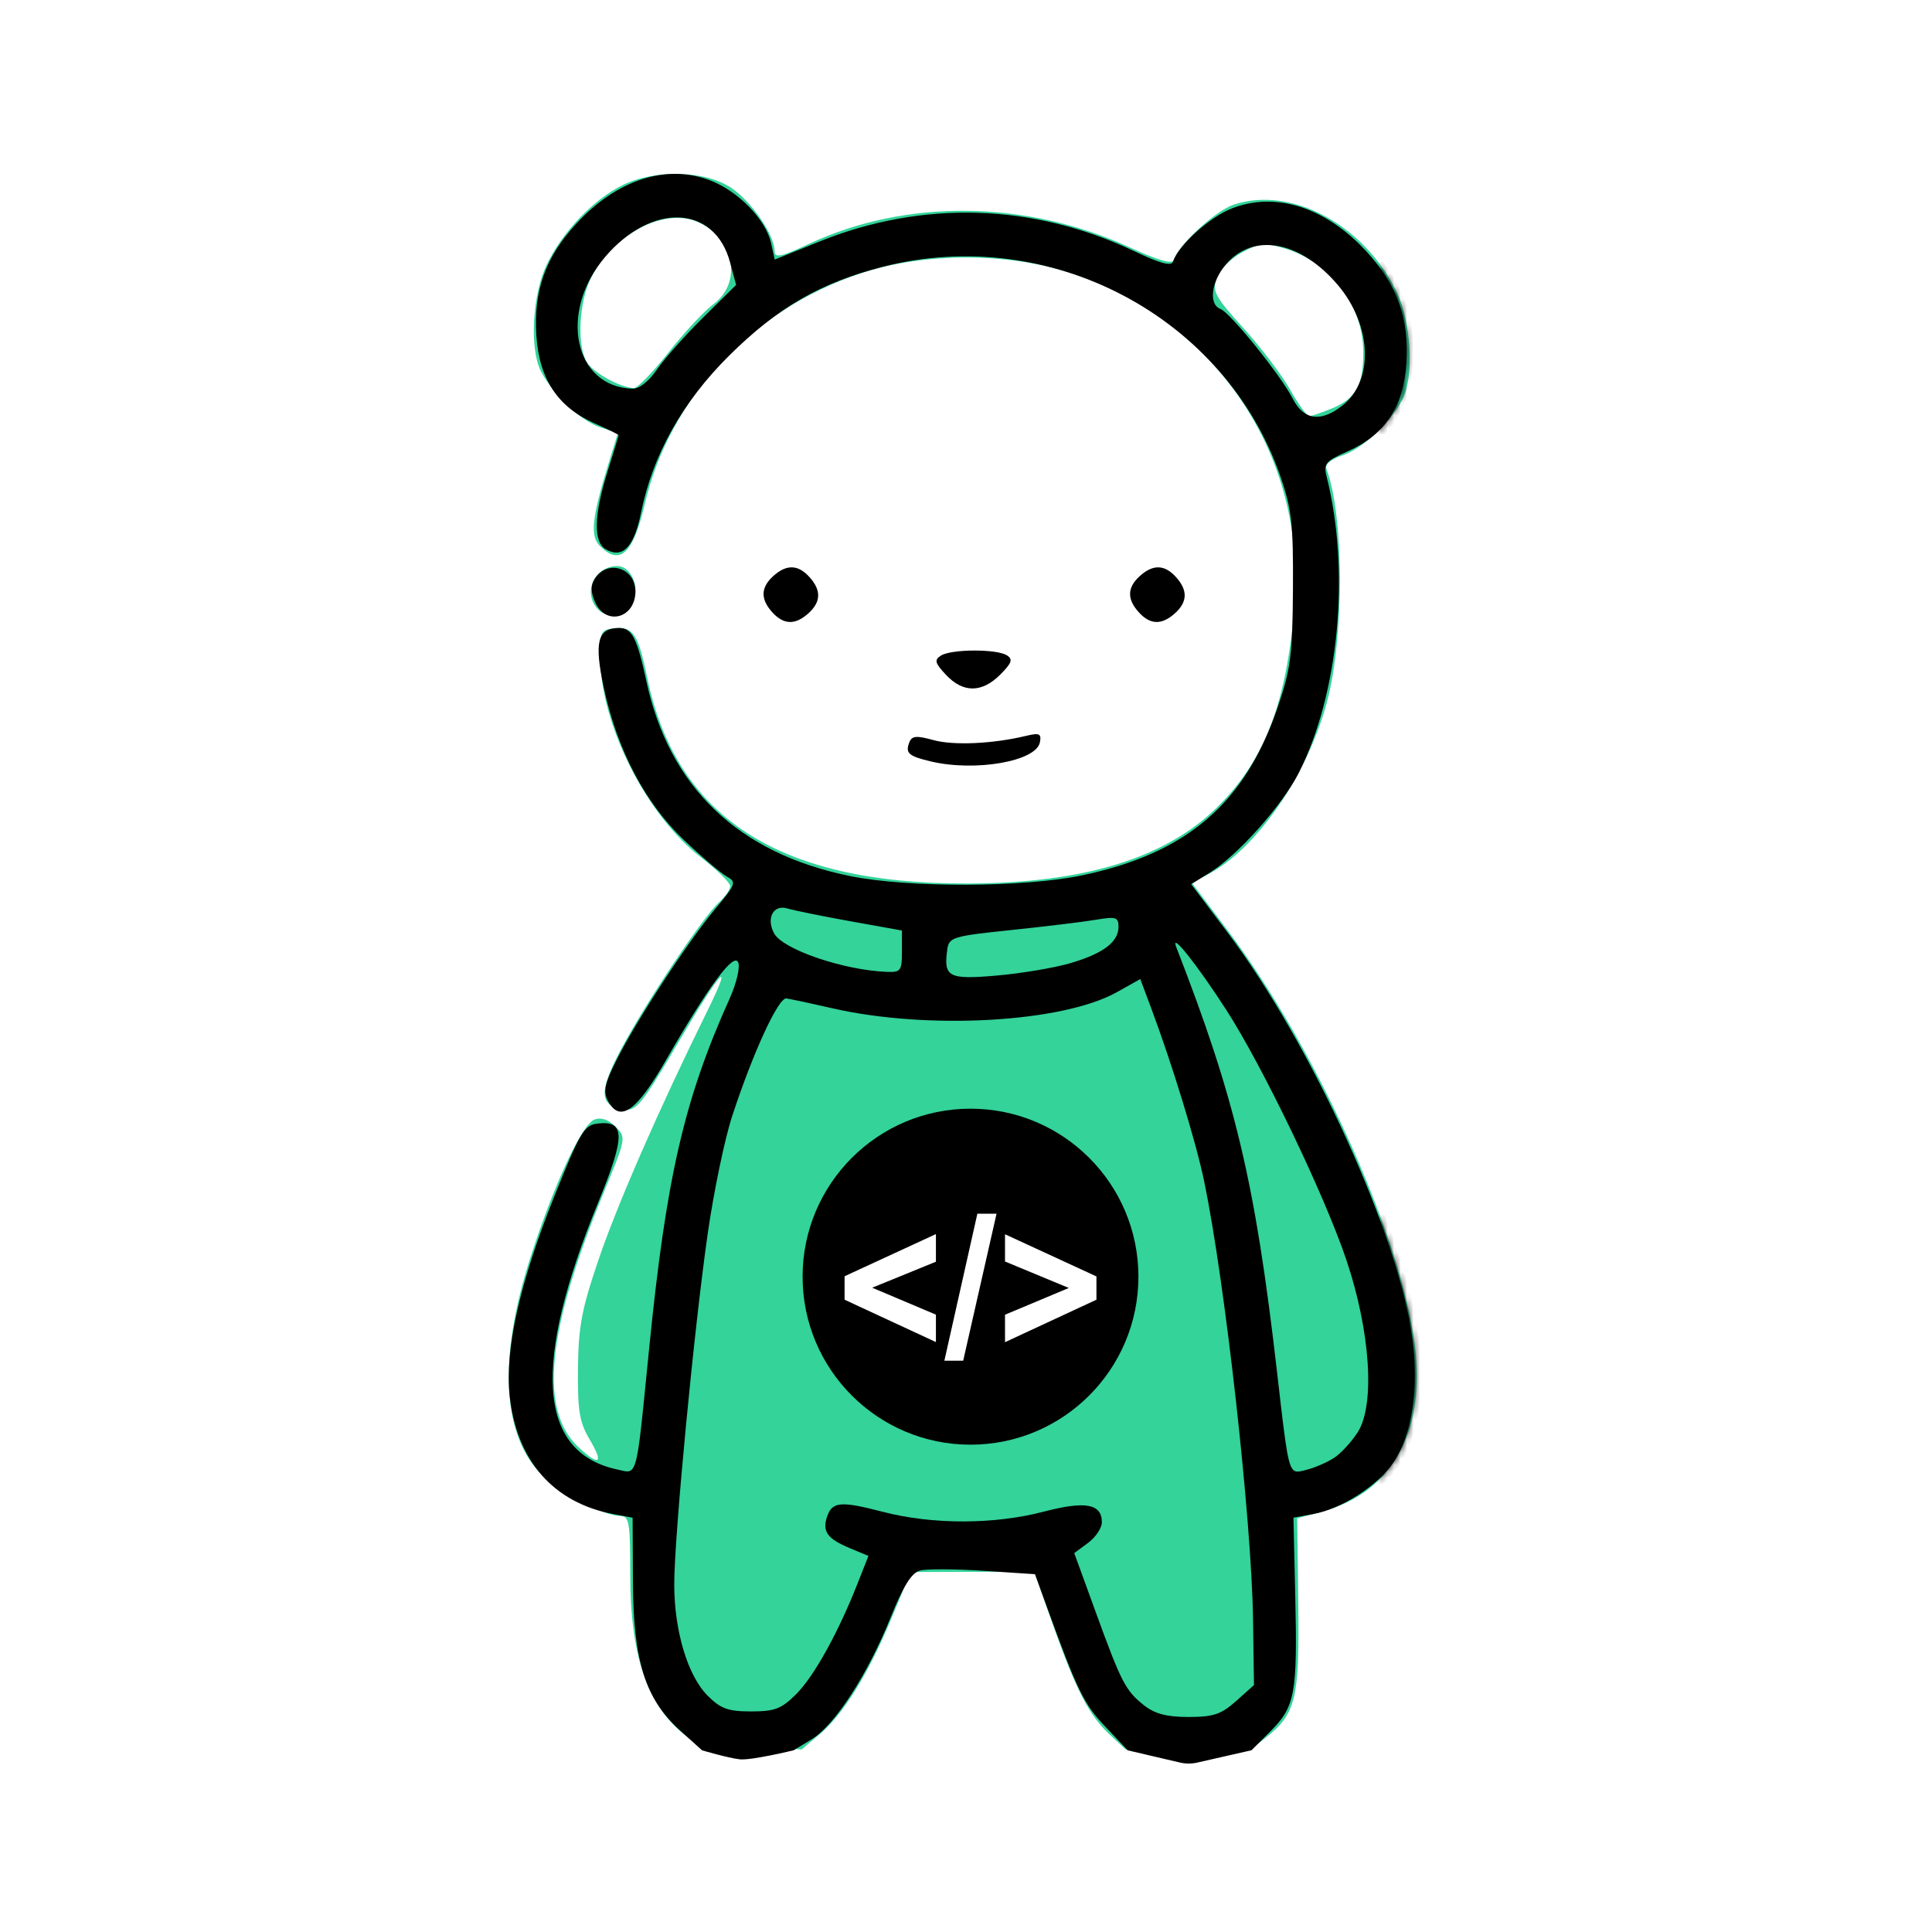 <svg width="300" height="300" viewBox="0 0 300 300" version="1.1" xmlns="http://www.w3.org/2000/svg" xmlns:xlink="http://www.w3.org/1999/xlink">
<rect x="0" y="0" width="300" height="300" fill="#808080" stroke="none"/>
<title>Frame</title>
<desc>Created using Figma</desc>
<g id="Canvas" transform="translate(214 0)">
<clipPath id="clip-0" clip-rule="evenodd">
<path d="M -214 0L 86 0L 86 300L -214 300L -214 0Z" fill="#FFFFFF"/>
</clipPath>
<g id="Frame" clip-path="url(#clip-0)">
<path d="M -214 0L 86 0L 86 300L -214 300L -214 0Z" fill="#FFFFFF"/>
<g id="Group">
<g id="Group">
<g id="bepo">
<g id="layer1">
<g id="g3691">
<g id="path3695">
<use xlink:href="#path0_fill" transform="translate(-135 27)" fill="#33D399"/>
<use xlink:href="#path1_fill" transform="translate(-135 27)" fill="#33D399"/>
</g>
<g id="path3693">
<use xlink:href="#path2_fill" transform="translate(-135 27)"/>
<use xlink:href="#path3_fill" transform="translate(-135 27)"/>
<use xlink:href="#path4_fill" transform="translate(-135 27)"/>
<use xlink:href="#path5_fill" transform="translate(-135 27)"/>
<use xlink:href="#path6_fill" transform="translate(-135 27)"/>
<use xlink:href="#path7_fill" transform="translate(-135 27)"/>
<mask id="mask0_outline_ins">
<use xlink:href="#path2_fill" fill="white" transform="translate(-135 27)"/>
<use xlink:href="#path3_fill" fill="white" transform="translate(-135 27)"/>
<use xlink:href="#path4_fill" fill="white" transform="translate(-135 27)"/>
<use xlink:href="#path5_fill" fill="white" transform="translate(-135 27)"/>
<use xlink:href="#path6_fill" fill="white" transform="translate(-135 27)"/>
<use xlink:href="#path7_fill" fill="white" transform="translate(-135 27)"/>
</mask>
<g mask="url(#mask0_outline_ins)">
<use xlink:href="#path8_stroke_2x" transform="translate(-135 27)"/>
</g>
</g>
</g>
</g>
</g>
<g id="coding">
<g id="Vector">
<use xlink:href="#path9_fill" transform="translate(-89.373 172.157)"/>
</g>
<g id="Group">
<g id="Vector">
<use xlink:href="#path10_fill" transform="translate(-82.854 191.627)" fill="#FFFFFF"/>
</g>
<g id="Vector">
<use xlink:href="#path11_fill" transform="translate(-67.358 188.461)" fill="#FFFFFF"/>
</g>
<g id="Vector">
<use xlink:href="#path12_fill" transform="translate(-57.943 191.655)" fill="#FFFFFF"/>
</g>
</g>
<clipPath id="clip-1" clip-rule="evenodd">
<path d="M -79.595 183.515L -73.23 183.515L -73.23 189.883L -79.595 189.883L -79.595 183.515Z" fill="#FFFFFF"/>
</clipPath>
<g id="Group" clip-path="url(#clip-1)">
</g>
<clipPath id="clip-2" clip-rule="evenodd">
<path d="M -79.595 183.515L -73.23 183.515L -73.23 189.883L -79.595 189.883L -79.595 183.515Z" fill="#FFFFFF"/>
</clipPath>
<g id="Group" clip-path="url(#clip-2)">
</g>
<clipPath id="clip-3" clip-rule="evenodd">
<path d="M -79.595 183.515L -73.23 183.515L -73.23 189.883L -79.595 189.883L -79.595 183.515Z" fill="#FFFFFF"/>
</clipPath>
<g id="Group" clip-path="url(#clip-3)">
</g>
<clipPath id="clip-4" clip-rule="evenodd">
<path d="M -79.595 183.515L -73.23 183.515L -73.23 189.883L -79.595 189.883L -79.595 183.515Z" fill="#FFFFFF"/>
</clipPath>
<g id="Group" clip-path="url(#clip-4)">
</g>
<clipPath id="clip-5" clip-rule="evenodd">
<path d="M -79.595 183.515L -73.23 183.515L -73.23 189.883L -79.595 189.883L -79.595 183.515Z" fill="#FFFFFF"/>
</clipPath>
<g id="Group" clip-path="url(#clip-5)">
</g>
<clipPath id="clip-6" clip-rule="evenodd">
<path d="M -79.595 183.515L -73.23 183.515L -73.23 189.883L -79.595 189.883L -79.595 183.515Z" fill="#FFFFFF"/>
</clipPath>
<g id="Group" clip-path="url(#clip-6)">
</g>
<clipPath id="clip-7" clip-rule="evenodd">
<path d="M -79.595 183.515L -73.23 183.515L -73.23 189.883L -79.595 189.883L -79.595 183.515Z" fill="#FFFFFF"/>
</clipPath>
<g id="Group" clip-path="url(#clip-7)">
</g>
<clipPath id="clip-8" clip-rule="evenodd">
<path d="M -79.595 183.515L -73.23 183.515L -73.23 189.883L -79.595 189.883L -79.595 183.515Z" fill="#FFFFFF"/>
</clipPath>
<g id="Group" clip-path="url(#clip-8)">
</g>
<clipPath id="clip-9" clip-rule="evenodd">
<path d="M -79.595 183.515L -73.23 183.515L -73.23 189.883L -79.595 189.883L -79.595 183.515Z" fill="#FFFFFF"/>
</clipPath>
<g id="Group" clip-path="url(#clip-9)">
</g>
<clipPath id="clip-10" clip-rule="evenodd">
<path d="M -79.595 183.515L -73.23 183.515L -73.23 189.883L -79.595 189.883L -79.595 183.515Z" fill="#FFFFFF"/>
</clipPath>
<g id="Group" clip-path="url(#clip-10)">
</g>
<clipPath id="clip-11" clip-rule="evenodd">
<path d="M -79.595 183.515L -73.23 183.515L -73.23 189.883L -79.595 189.883L -79.595 183.515Z" fill="#FFFFFF"/>
</clipPath>
<g id="Group" clip-path="url(#clip-11)">
</g>
<clipPath id="clip-12" clip-rule="evenodd">
<path d="M -79.595 183.515L -73.23 183.515L -73.23 189.883L -79.595 189.883L -79.595 183.515Z" fill="#FFFFFF"/>
</clipPath>
<g id="Group" clip-path="url(#clip-12)">
</g>
<clipPath id="clip-13" clip-rule="evenodd">
<path d="M -79.595 183.515L -73.23 183.515L -73.23 189.883L -79.595 189.883L -79.595 183.515Z" fill="#FFFFFF"/>
</clipPath>
<g id="Group" clip-path="url(#clip-13)">
</g>
<clipPath id="clip-14" clip-rule="evenodd">
<path d="M -79.595 183.515L -73.23 183.515L -73.23 189.883L -79.595 189.883L -79.595 183.515Z" fill="#FFFFFF"/>
</clipPath>
<g id="Group" clip-path="url(#clip-14)">
</g>
<clipPath id="clip-15" clip-rule="evenodd">
<path d="M -79.595 183.515L -73.23 183.515L -73.23 189.883L -79.595 189.883L -79.595 183.515Z" fill="#FFFFFF"/>
</clipPath>
<g id="Group" clip-path="url(#clip-15)">
</g>
</g>
</g>
</g>
</g>
</g>
<defs>
<path id="path0_fill" d="M 16.866 60.9C 13.257 60.9 11.39 65.153 13.898 67.662C 15.276 69.041 18.018 68.618 19.121 66.857C 20.54 64.59 19.144 60.9 16.866 60.9Z"/>
<path id="path1_fill" fill-rule="evenodd" d="M 18.866 217.468C 18.866 230.722 21.754 238.561 28.334 243.172L 45.465 244.664L 48.248 242.322C 51.948 239.207 55.88 232.856 59.471 224.196L 62.413 217.1L 71.996 217.078L 81.579 217.055L 84.405 225.035C 88.075 235.395 90.093 239.334 93.232 242.268L 95.794 244.664L 115.224 244.653L 117.507 242.856C 122.226 239.142 122.79 236.852 122.6 222.183L 122.426 208.763L 126.049 207.793C 137.523 204.72 142.702 194.952 140.506 180.525C 137.903 163.432 124.895 135.06 111.534 117.337L 106.056 110.07L 108.602 108.753C 116.052 104.898 123.991 93.399 127.046 82.037C 129.753 71.973 129.71 52.956 126.966 45.801C 126.7 45.107 127.648 44.314 129.46 43.715C 132.546 42.696 136.901 38.632 138.778 35.018C 140.591 31.529 140.151 23.114 137.912 18.422C 132.91 7.944 121.538 1.814 112.586 4.77C 109.765 5.701 104.058 10.959 103.257 13.365C 103.027 14.054 100.807 13.421 96.461 11.428C 80.371 4.05 61.699 3.83 46.676 10.843C 42.29 12.89 41.286 13.108 41.286 12.012C 41.286 9.537 37.78 4.385 34.621 2.219C 30.578 -0.552 22.721 -0.758 17.61 1.773C 13.098 4.007 8.294 9.062 5.885 14.108C 3.645 18.8 3.205 27.215 5.018 30.704C 6.862 34.253 11.229 38.376 14.176 39.349L 16.94 40.261L 15.431 45.188C 12.893 53.471 12.614 56.247 14.162 57.795C 17.267 60.902 19.324 58.977 21.117 51.289C 24.982 34.714 37.786 21.026 54.652 15.44C 64.537 12.165 77.534 12.165 87.42 15.44C 109.985 22.914 123.932 43.854 121.986 67.338C 120.758 82.151 117.388 90.959 110.191 98.159C 102.106 106.248 89.343 110.17 71.036 110.193C 41.892 110.228 25.973 99.932 21.486 78.147C 20.103 71.433 19.283 70.221 16.353 70.562C 14.243 70.807 14.129 71.076 14.221 75.566C 14.433 85.86 21.492 99.685 29.82 106.12C 32.329 108.059 34.383 110.069 34.385 110.589C 34.386 111.109 33.615 112.234 32.67 113.089C 30.188 115.336 21.429 128.447 17.519 135.767C 13.944 142.459 14.011 144.715 17.799 145.282C 19.831 145.586 20.594 144.639 26.704 134.232C 32.939 123.612 35.045 121.429 30.864 129.919C 23.263 145.354 16.849 160.025 13.892 168.742C 11.314 176.34 10.807 179.052 10.746 185.565C 10.686 192.115 10.973 193.836 12.585 196.565C 14.773 200.268 14.089 200.733 10.859 197.739C 4.663 191.993 5.881 179.655 14.771 158.113C 18.249 149.685 18.259 149.633 16.569 147.942C 15.459 146.83 14.327 146.452 13.299 146.847C 11.336 147.601 6.975 157.007 3.349 168.31C -1.711 184.084 -1.019 196.078 5.304 202.189C 8.208 204.996 14.759 208.376 17.357 208.408C 18.697 208.425 18.866 209.44 18.866 217.468ZM 31.787 20.225C 30.357 21.283 27.217 24.656 24.81 27.721C 22.403 30.785 19.984 33.278 19.434 33.259C 17.255 33.185 12.915 30.749 12.036 29.106C 10.558 26.343 10.942 19.74 12.792 16.112C 16.219 9.391 24.015 5.256 29.204 7.406C 34.973 9.797 36.389 16.821 31.787 20.225ZM 127.906 36.385C 131.545 34.864 132.691 32.786 132.691 27.707C 132.691 20.407 127.629 13.723 120.477 11.58C 117.39 10.654 116.586 10.73 113.85 12.204C 112.132 13.129 110.376 14.911 109.932 16.178C 109.209 18.244 109.628 19.028 114.078 23.943C 116.801 26.95 120.065 31.254 121.333 33.507C 122.6 35.761 123.94 37.605 124.311 37.605C 124.682 37.606 126.3 37.057 127.906 36.385Z"/>
<path id="path2_fill" d="M 41.071 62.454C 39.114 64.226 39.066 66.025 40.921 68.076C 42.692 70.034 44.491 70.082 46.54 68.226C 48.497 66.454 48.545 64.655 46.69 62.604C 44.919 60.646 43.121 60.598 41.071 62.454Z"/>
<path id="path3_fill" d="M 97.983 62.454C 96.027 64.226 95.979 66.025 97.834 68.076C 99.604 70.034 101.403 70.082 103.453 68.226C 105.409 66.454 105.457 64.655 103.602 62.604C 101.832 60.646 100.033 60.598 97.983 62.454Z"/>
<path id="path4_fill" fill-rule="evenodd" d="M 26.599 241.702L 30.014 244.789C 30.014 244.789 34.063 245.981 35.85 246.185C 37.637 246.389 44.237 244.782 44.237 244.782L 47.057 243.062C 50.636 240.879 55.722 233.032 59.276 224.21C 61.279 219.24 62.547 217.217 63.878 216.869C 64.889 216.604 69.317 216.624 73.718 216.914L 81.72 217.44L 83.471 222.271C 88.243 235.439 89.284 237.587 92.594 241.078L 96.111 244.789L 104.216 246.685C 105.102 246.892 106.025 246.895 106.913 246.693L 115.329 244.779L 118.33 241.777C 122.099 238.006 122.479 235.913 122.128 220.837L 121.844 208.662L 124.862 208.112C 129.4 207.286 134.983 203.683 137.408 200.018C 140.249 195.723 141.315 188.819 140.339 181.041C 138.344 165.146 124.727 135.183 111.562 117.72L 105.966 110.297L 108.806 108.541C 113.165 105.846 120.118 98.059 122.676 93.009C 128.909 80.702 130.696 61.757 127.008 47.059C 126.492 44.999 126.803 44.619 130.27 43.085C 136.052 40.526 138.943 36.179 139.375 29.395C 139.818 22.424 137.969 17.248 133.174 12.044C 126.876 5.207 119.192 2.723 112.386 5.324C 108.871 6.667 104.009 11.032 103.147 13.619C 102.893 14.381 101.178 13.926 97.226 12.047C 81.502 4.57 64.287 4.034 48.208 10.52L 41.297 13.308L 40.744 10.79C 39.935 7.104 35.654 2.683 31.275 1.01C 24.469 -1.59 16.786 0.894 10.487 7.73C 5.693 12.934 3.843 18.111 4.287 25.082C 4.717 31.84 7.607 36.212 13.316 38.738C 15.383 39.653 17.069 40.48 17.063 40.577C 17.057 40.673 16.281 43.213 15.338 46.221C 13.197 53.057 13.119 57.206 15.112 58.322C 17.705 59.774 19.469 57.92 20.539 52.617C 22.349 43.644 26.965 35.416 34.231 28.213C 41.766 20.744 48.427 16.897 58.117 14.418C 84.05 7.781 111.254 22.165 119.851 47.058C 121.572 52.041 121.834 54.422 121.769 64.477C 121.703 74.753 121.42 76.923 119.37 82.911C 114.274 97.794 105.314 105.485 89.077 108.914C 80.064 110.817 62.12 110.881 53.034 109.042C 35.631 105.52 24.903 95.249 21.354 78.712C 19.937 72.113 19.119 70.516 17.149 70.516C 13.781 70.516 13.23 72.675 14.768 79.835C 16.832 89.442 21.181 97.708 27.173 103.412C 29.918 106.026 32.915 108.581 33.832 109.091C 35.403 109.963 35.298 110.256 32.003 114.207C 27.74 119.318 19.829 131.437 16.727 137.609C 14.89 141.264 14.627 142.499 15.386 143.916C 17.252 147.405 19.796 145.634 24.397 137.645C 31.057 126.082 34.989 120.773 35.639 122.467C 35.937 123.244 35.338 125.752 34.306 128.041C 27.252 143.698 24.452 155.848 21.816 182.24C 20.289 197.534 20.058 200.959 18.769 201.42C 18.296 201.589 17.681 201.36 16.809 201.171C 4.523 198.51 3.567 184.882 13.899 159.692C 18.128 149.382 18.107 146.963 13.795 147.464C 11.71 147.706 11.073 148.782 7.002 158.947C 1.681 172.231 -0.613 182.522 0.14 189.73C 1.191 199.795 6.938 206.354 16.242 208.106L 19.23 208.669L 19.284 218.748C 19.35 230.988 21.212 236.833 26.599 241.702ZM 115.717 234.659L 112.946 237.136C 110.628 239.208 109.424 239.613 105.563 239.613C 102.199 239.613 100.334 239.128 98.673 237.821C 95.78 235.544 95.143 234.317 91.117 223.255L 87.808 214.163L 89.951 212.581C 91.13 211.711 92.095 210.269 92.095 209.376C 92.095 206.498 89.538 206.035 83.04 207.737C 75.359 209.748 65.74 209.752 58.045 207.747C 51.459 206.03 50.17 206.161 49.388 208.626C 48.684 210.842 49.518 211.957 52.95 213.392L 55.849 214.604L 54.152 218.91C 51.139 226.559 47.405 233.29 44.644 236.052C 42.343 238.354 41.316 238.749 37.637 238.749C 34.052 238.749 32.913 238.337 30.88 236.303C 27.784 233.205 25.697 226.243 25.697 219.011C 25.697 211.528 28.791 179.146 30.912 164.43C 31.845 157.955 33.545 149.802 34.69 146.312C 37.947 136.383 41.869 127.873 43.111 128.037C 43.73 128.119 46.953 128.808 50.273 129.569C 65.075 132.957 86 131.773 94.409 127.071L 98.066 125.026L 99.78 129.611C 103.029 138.299 106.713 150.334 107.967 156.358C 111.237 172.072 115.353 208.946 115.573 224.5L 115.717 234.659ZM 131.853 195.35C 130.899 196.866 129.227 198.684 128.137 199.39C 127.048 200.095 125.106 200.93 123.822 201.246C 123.723 201.271 123.628 201.295 123.536 201.318C 122.947 201.468 122.502 201.581 122.141 201.454C 121.027 201.062 120.718 198.381 119.456 187.418L 119.257 185.691C 115.898 156.589 112.809 143.598 103.667 120.123C 102.621 117.44 106.812 122.682 111.419 129.82C 117.064 138.569 126.656 158.532 130.05 168.596C 133.779 179.654 134.548 191.066 131.853 195.35ZM 94.682 116.894C 94.682 119.274 92.333 121.053 87.198 122.563C 84.741 123.286 79.606 124.149 75.787 124.483C 68.261 125.139 67.484 124.728 68.098 120.412C 68.365 118.535 68.951 118.359 78.037 117.413C 83.348 116.86 89.266 116.142 91.188 115.817C 94.27 115.296 94.682 115.423 94.682 116.894ZM 61.052 117.489L 61.052 120.748C 61.052 123.75 60.865 123.998 58.681 123.911C 51.942 123.643 42.532 120.421 41.197 117.925C 39.931 115.558 41.094 113.403 43.278 114.069C 44.28 114.374 48.689 115.268 53.075 116.056L 61.052 117.489ZM 128.682 17.189C 134.039 23.451 134.396 32.082 129.459 35.968C 126.096 38.614 123.45 38.258 121.752 34.929C 119.912 31.32 112.067 21.578 110.524 20.986C 108.469 20.197 109.186 16.186 111.862 13.509C 116.206 9.163 123.106 10.672 128.682 17.189ZM 30.192 22.297C 27.378 25.077 24.149 28.714 23.016 30.379C 21.774 32.203 20.269 33.388 19.23 33.358C 10.106 33.1 7.679 21.408 14.98 12.876C 22.247 4.382 31.961 4.81 34.362 13.73L 35.307 17.242L 30.192 22.297Z"/>
<path id="path5_fill" d="M 65.535 91.234C 62.086 90.416 61.556 89.95 62.19 88.296C 62.59 87.254 63.275 87.185 65.93 87.919C 69.06 88.783 75.181 88.506 80.324 87.266C 82.411 86.764 82.735 86.916 82.473 88.275C 81.906 91.22 72.449 92.872 65.535 91.234Z"/>
<path id="path6_fill" d="M 67.908 77.804C 66.164 75.947 66.039 75.476 67.111 74.798C 68.723 73.777 75.756 73.749 77.346 74.756C 78.317 75.371 78.115 75.954 76.307 77.763C 73.468 80.603 70.55 80.618 67.908 77.804Z"/>
<path id="path7_fill" d="M 13.438 66.567C 12.718 64.987 12.688 63.925 13.333 62.9C 15.287 59.795 19.661 61.137 19.661 64.842C 19.661 68.981 15.112 70.243 13.438 66.567Z"/>
<path id="path8_stroke_2x" d="M 44.237 245.282L 96.111 245.289L 96.111 244.289L 44.237 244.282L 44.237 245.282ZM 118.76 185.749C 118.829 186.346 118.895 186.921 118.959 187.475L 119.952 187.361C 119.889 186.806 119.822 186.231 119.753 185.634L 118.76 185.749ZM 30.014 244.789L 29.343 245.53L 29.513 245.683L 29.732 245.748L 30.014 244.789ZM 26.599 241.702L 27.27 240.96L 27.27 240.96L 26.599 241.702ZM 19.284 218.748L 20.284 218.743L 20.284 218.743L 19.284 218.748ZM 19.23 208.669L 20.23 208.663L 20.226 207.838L 19.415 207.686L 19.23 208.669ZM 16.242 208.106L 16.057 209.089L 16.057 209.089L 16.242 208.106ZM 0.14 189.73L -0.855 189.834L -0.855 189.834L 0.14 189.73ZM 7.002 158.947L 6.073 158.575L 6.073 158.575L 7.002 158.947ZM 13.795 147.464L 13.91 148.457L 13.911 148.457L 13.795 147.464ZM 13.899 159.692L 12.974 159.312L 12.974 159.312L 13.899 159.692ZM 16.809 201.171L 16.597 202.148L 16.597 202.148L 16.809 201.171ZM 21.816 182.24L 22.811 182.34L 22.811 182.34L 21.816 182.24ZM 34.306 128.041L 35.218 128.452L 35.218 128.452L 34.306 128.041ZM 35.639 122.467L 36.573 122.109L 36.573 122.109L 35.639 122.467ZM 24.397 137.645L 25.264 138.144L 25.264 138.144L 24.397 137.645ZM 15.386 143.916L 16.268 143.445L 16.268 143.445L 15.386 143.916ZM 16.727 137.609L 15.834 137.16L 15.834 137.16L 16.727 137.609ZM 32.003 114.207L 32.771 114.848L 32.771 114.848L 32.003 114.207ZM 33.832 109.091L 34.317 108.216L 34.317 108.216L 33.832 109.091ZM 27.173 103.412L 27.862 102.688L 27.862 102.688L 27.173 103.412ZM 14.768 79.835L 13.79 80.045L 13.79 80.045L 14.768 79.835ZM 21.354 78.712L 22.331 78.502L 21.354 78.712ZM 53.034 109.042L 52.836 110.022L 52.836 110.022L 53.034 109.042ZM 89.077 108.914L 89.283 109.893L 89.283 109.893L 89.077 108.914ZM 119.37 82.911L 118.424 82.587L 118.424 82.587L 119.37 82.911ZM 121.769 64.477L 122.769 64.484L 122.769 64.484L 121.769 64.477ZM 119.851 47.058L 118.906 47.385L 118.906 47.385L 119.851 47.058ZM 58.117 14.418L 57.869 13.449L 57.869 13.449L 58.117 14.418ZM 34.231 28.213L 34.935 28.924L 34.935 28.924L 34.231 28.213ZM 20.539 52.617L 19.559 52.42L 19.559 52.42L 20.539 52.617ZM 15.112 58.322L 15.6 57.45L 15.6 57.45L 15.112 58.322ZM 15.338 46.221L 16.293 46.52L 16.293 46.52L 15.338 46.221ZM 17.063 40.577L 16.065 40.513L 16.065 40.513L 17.063 40.577ZM 13.316 38.738L 13.721 37.824L 13.721 37.824L 13.316 38.738ZM 4.287 25.082L 5.285 25.018L 5.285 25.018L 4.287 25.082ZM 10.487 7.73L 11.222 8.408L 11.222 8.408L 10.487 7.73ZM 31.275 1.01L 31.632 0.076L 31.632 0.076L 31.275 1.01ZM 40.744 10.79L 41.721 10.575L 41.721 10.575L 40.744 10.79ZM 41.297 13.308L 40.32 13.522L 40.574 14.678L 41.671 14.235L 41.297 13.308ZM 48.208 10.52L 48.582 11.447L 48.582 11.447L 48.208 10.52ZM 97.226 12.047L 97.656 11.144L 97.656 11.144L 97.226 12.047ZM 103.147 13.619L 104.095 13.935L 104.095 13.935L 103.147 13.619ZM 112.386 5.324L 112.029 4.39L 112.029 4.39L 112.386 5.324ZM 133.174 12.044L 132.439 12.722L 132.439 12.722L 133.174 12.044ZM 139.375 29.395L 138.377 29.332L 138.377 29.332L 139.375 29.395ZM 130.27 43.085L 129.866 42.171L 129.866 42.171L 130.27 43.085ZM 127.008 47.059L 126.038 47.303L 126.038 47.303L 127.008 47.059ZM 122.676 93.009L 123.568 93.461L 123.568 93.461L 122.676 93.009ZM 108.806 108.541L 109.332 109.391L 109.332 109.391L 108.806 108.541ZM 105.966 110.297L 105.441 109.446L 104.508 110.023L 105.168 110.899L 105.966 110.297ZM 111.562 117.72L 112.361 117.118L 112.361 117.118L 111.562 117.72ZM 140.339 181.041L 141.331 180.917L 141.331 180.917L 140.339 181.041ZM 137.408 200.018L 136.574 199.466L 136.574 199.466L 137.408 200.018ZM 124.862 208.112L 125.042 209.096L 125.042 209.096L 124.862 208.112ZM 121.844 208.662L 121.665 207.679L 120.825 207.832L 120.845 208.686L 121.844 208.662ZM 122.128 220.837L 123.128 220.813L 123.128 220.813L 122.128 220.837ZM 118.33 241.777L 119.037 242.484L 119.037 242.484L 118.33 241.777ZM 115.329 244.779L 115.551 245.755L 115.832 245.691L 116.036 245.486L 115.329 244.779ZM 92.594 241.078L 93.32 240.39L 93.32 240.39L 92.594 241.078ZM 83.471 222.271L 84.411 221.93L 84.411 221.93L 83.471 222.271ZM 81.72 217.44L 82.66 217.099L 82.438 216.485L 81.785 216.442L 81.72 217.44ZM 73.718 216.914L 73.783 215.916L 73.783 215.916L 73.718 216.914ZM 63.878 216.869L 64.131 217.836L 64.131 217.836L 63.878 216.869ZM 59.276 224.21L 58.348 223.837L 58.348 223.837L 59.276 224.21ZM 47.057 243.062L 47.578 243.916L 47.578 243.916L 47.057 243.062ZM 44.237 244.782L 44.473 245.754L 44.625 245.717L 44.758 245.636L 44.237 244.782ZM 96.111 244.789L 95.385 245.477L 95.591 245.694L 95.883 245.762L 96.111 244.789ZM 112.946 237.136L 113.613 237.881L 113.613 237.881L 112.946 237.136ZM 115.717 234.659L 116.383 235.405L 116.723 235.101L 116.717 234.645L 115.717 234.659ZM 115.573 224.5L 114.573 224.514L 114.573 224.514L 115.573 224.5ZM 107.967 156.358L 108.946 156.155L 108.946 156.155L 107.967 156.358ZM 99.78 129.611L 100.717 129.26L 100.717 129.26L 99.78 129.611ZM 98.066 125.026L 99.003 124.676L 98.595 123.585L 97.578 124.154L 98.066 125.026ZM 94.409 127.071L 93.921 126.199L 93.921 126.199L 94.409 127.071ZM 50.273 129.569L 50.496 128.594L 50.496 128.594L 50.273 129.569ZM 43.111 128.037L 43.243 127.046L 43.243 127.046L 43.111 128.037ZM 34.69 146.312L 33.74 146L 33.74 146L 34.69 146.312ZM 30.912 164.43L 29.922 164.287L 29.922 164.287L 30.912 164.43ZM 30.88 236.303L 31.587 235.596L 31.587 235.596L 30.88 236.303ZM 44.644 236.052L 43.937 235.345L 43.937 235.345L 44.644 236.052ZM 54.152 218.91L 55.082 219.277L 55.082 219.277L 54.152 218.91ZM 55.849 214.604L 56.779 214.97L 57.138 214.059L 56.234 213.681L 55.849 214.604ZM 52.95 213.392L 53.336 212.47L 53.336 212.47L 52.95 213.392ZM 49.388 208.626L 50.341 208.928L 50.341 208.928L 49.388 208.626ZM 58.045 207.747L 58.297 206.779L 58.297 206.779L 58.045 207.747ZM 83.04 207.737L 83.294 208.704L 83.294 208.704L 83.04 207.737ZM 89.951 212.581L 89.357 211.776L 89.357 211.776L 89.951 212.581ZM 87.808 214.163L 87.214 213.358L 86.612 213.802L 86.868 214.505L 87.808 214.163ZM 91.117 223.255L 92.056 222.913L 92.056 222.913L 91.117 223.255ZM 98.673 237.821L 98.054 238.607L 98.054 238.607L 98.673 237.821ZM 128.137 199.39L 128.681 200.229L 128.681 200.229L 128.137 199.39ZM 131.853 195.35L 131.006 194.818L 131.006 194.818L 131.853 195.35ZM 130.05 168.596L 130.997 168.276L 130.997 168.276L 130.05 168.596ZM 111.419 129.82L 112.259 129.278L 112.259 129.278L 111.419 129.82ZM 103.667 120.123L 104.598 119.761L 104.598 119.761L 103.667 120.123ZM 119.257 185.691L 120.25 185.577L 120.25 185.577L 119.257 185.691ZM 123.822 201.246L 123.583 200.275L 123.583 200.275L 123.822 201.246ZM 87.198 122.563L 87.48 123.522L 87.48 123.522L 87.198 122.563ZM 91.188 115.817L 91.354 116.803L 91.354 116.803L 91.188 115.817ZM 78.037 117.413L 77.934 116.418L 77.934 116.418L 78.037 117.413ZM 68.098 120.412L 67.108 120.271L 67.108 120.271L 68.098 120.412ZM 75.787 124.483L 75.7 123.486L 75.7 123.486L 75.787 124.483ZM 61.052 117.489L 62.052 117.489L 62.052 116.653L 61.229 116.505L 61.052 117.489ZM 53.075 116.056L 53.252 115.072L 53.252 115.072L 53.075 116.056ZM 43.278 114.069L 42.987 115.025L 42.987 115.025L 43.278 114.069ZM 41.197 117.925L 40.315 118.397L 40.315 118.397L 41.197 117.925ZM 58.681 123.911L 58.641 124.91L 58.641 124.91L 58.681 123.911ZM 129.459 35.968L 128.841 35.182L 128.841 35.182L 129.459 35.968ZM 128.682 17.189L 129.442 16.539L 129.442 16.539L 128.682 17.189ZM 111.862 13.509L 112.569 14.216L 112.569 14.216L 111.862 13.509ZM 110.524 20.986L 110.166 21.92L 110.166 21.92L 110.524 20.986ZM 121.752 34.929L 120.861 35.383L 120.861 35.383L 121.752 34.929ZM 23.016 30.379L 23.842 30.942L 23.842 30.942L 23.016 30.379ZM 30.192 22.297L 29.489 21.585L 29.489 21.585L 30.192 22.297ZM 35.307 17.242L 36.01 17.953L 36.424 17.544L 36.273 16.982L 35.307 17.242ZM 34.362 13.73L 35.328 13.47L 35.328 13.47L 34.362 13.73ZM 14.98 12.876L 15.74 13.526L 15.74 13.526L 14.98 12.876ZM 19.23 33.358L 19.202 34.358L 19.202 34.358L 19.23 33.358ZM 65.535 91.234L 65.766 90.26L 65.766 90.26L 65.535 91.234ZM 62.19 88.296L 61.257 87.938L 61.257 87.938L 62.19 88.296ZM 65.93 87.919L 66.197 86.955L 66.197 86.955L 65.93 87.919ZM 80.324 87.266L 80.558 88.239L 80.558 88.239L 80.324 87.266ZM 82.473 88.275L 83.455 88.464L 83.455 88.464L 82.473 88.275ZM 67.908 77.804L 67.179 78.489L 67.179 78.489L 67.908 77.804ZM 67.111 74.798L 66.576 73.953L 66.576 73.953L 67.111 74.798ZM 77.346 74.756L 77.881 73.912L 77.881 73.912L 77.346 74.756ZM 40.921 68.076L 41.663 67.405L 41.663 67.405L 40.921 68.076ZM 41.071 62.454L 41.742 63.195L 41.742 63.195L 41.071 62.454ZM 46.69 62.604L 45.949 63.275L 45.949 63.275L 46.69 62.604ZM 46.54 68.226L 47.212 68.967L 47.212 68.967L 46.54 68.226ZM 97.834 68.076L 98.575 67.405L 98.575 67.405L 97.834 68.076ZM 97.983 62.454L 98.655 63.195L 98.655 63.195L 97.983 62.454ZM 103.602 62.604L 102.861 63.275L 102.861 63.275L 103.602 62.604ZM 103.453 68.226L 102.781 67.485L 102.781 67.485L 103.453 68.226ZM 13.438 66.567L 12.528 66.981L 12.528 66.981L 13.438 66.567ZM 13.333 62.9L 14.179 63.433L 14.179 63.433L 13.333 62.9ZM 18.769 201.42L 18.432 200.478L 18.432 200.478L 18.769 201.42ZM 122.141 201.454L 121.809 202.398L 121.809 202.398L 122.141 201.454ZM 119.456 187.418L 120.449 187.303L 120.449 187.303L 119.456 187.418ZM 123.536 201.318L 123.782 202.287L 123.782 202.287L 123.536 201.318ZM 104.216 246.685L 103.988 247.658L 104.216 246.685ZM 106.913 246.693L 106.691 245.718L 106.913 246.693ZM 30.684 244.047L 27.27 240.96L 25.929 242.444L 29.343 245.53L 30.684 244.047ZM 27.27 240.96C 24.66 238.611 22.993 236.152 21.899 232.686C 20.777 229.184 20.315 224.813 20.284 218.743L 18.284 218.754C 18.319 224.924 18.82 229.595 19.993 233.293C 21.194 237.025 23.151 239.923 25.929 242.444L 27.27 240.96ZM 20.284 218.743L 20.23 208.663L 18.23 208.674L 18.284 218.754L 20.284 218.743ZM 19.415 207.686L 16.427 207.123L 16.057 209.089L 19.045 209.651L 19.415 207.686ZM 16.427 207.123C 7.598 205.46 2.144 199.293 1.134 189.626L -0.855 189.834C 0.238 200.297 6.279 207.247 16.057 209.089L 16.427 207.123ZM 1.134 189.626C 0.408 182.672 2.621 172.572 7.93 159.318L 6.073 158.575C 0.74 171.89 -1.635 182.372 -0.855 189.834L 1.134 189.626ZM 7.93 159.318C 9.978 154.204 11.124 151.481 12.004 149.994C 12.437 149.262 12.753 148.924 13.003 148.748C 13.264 148.544 13.458 148.507 13.91 148.457L 13.68 146.47C 13.089 146.541 12.421 146.73 11.85 147.114C 11.267 147.525 10.778 148.137 10.282 148.975C 9.305 150.627 8.096 153.525 6.073 158.575L 7.93 159.318ZM 13.911 148.457C 14.956 148.335 15.478 148.435 15.72 148.576C 15.845 148.649 16.044 148.814 16.05 149.532C 16.056 150.284 15.838 151.413 15.319 153.061C 14.803 154.702 14.026 156.747 12.974 159.312L 14.824 160.071C 15.886 157.482 16.693 155.358 17.227 153.661C 17.759 151.971 18.059 150.594 18.05 149.515C 18.04 148.402 17.69 147.412 16.73 146.85C 15.887 146.357 14.79 146.341 13.68 146.47L 13.911 148.457ZM 12.974 159.312C 7.796 171.937 5.375 181.821 5.875 188.95C 6.127 192.536 7.122 195.491 8.941 197.739C 10.767 199.995 13.349 201.445 16.597 202.148L 17.02 200.193C 14.126 199.566 11.981 198.315 10.496 196.48C 9.004 194.637 8.102 192.112 7.87 188.81C 7.404 182.163 9.67 172.638 14.824 160.071L 12.974 159.312ZM 22.811 182.34C 25.439 156.01 28.199 144.017 35.218 128.452L 33.395 127.63C 26.304 143.379 23.465 155.686 20.821 182.141L 22.811 182.34ZM 35.218 128.452C 35.752 127.263 36.191 125.975 36.444 124.92C 36.572 124.384 36.664 123.85 36.699 123.424C 36.731 123.013 36.732 122.522 36.573 122.109L 34.706 122.825C 34.675 122.777 34.732 122.954 34.705 123.264C 34.679 123.599 34.613 123.981 34.499 124.455C 34.269 125.42 33.892 126.53 33.395 127.63L 35.218 128.452ZM 36.573 122.109C 36.489 121.89 36.345 121.638 36.093 121.442C 35.874 121.293 35.468 121.165 35.212 121.159C 34.693 121.175 34.243 121.465 33.93 121.709C 33.25 122.24 32.421 123.203 31.468 124.489C 29.549 127.081 26.87 131.348 23.531 137.146L 25.264 138.144C 28.584 132.379 31.201 128.209 33.076 125.68C 34.02 124.405 34.712 123.636 35.16 123.286C 35.411 123.09 35.428 123.153 35.273 123.158C 35.156 123.162 35.001 123.126 34.866 123.021C 34.746 122.928 34.708 122.832 34.706 122.825L 36.573 122.109ZM 23.531 137.146C 21.215 141.167 19.528 143.406 18.295 144.264C 17.716 144.667 17.418 144.641 17.263 144.587C 17.047 144.512 16.693 144.241 16.268 143.445L 14.504 144.388C 15.011 145.336 15.675 146.152 16.605 146.476C 17.596 146.821 18.572 146.508 19.437 145.906C 21.093 144.754 22.978 142.113 25.264 138.144L 23.531 137.146ZM 16.268 143.445C 15.95 142.876 15.883 142.557 16.061 141.81C 16.232 141.008 16.699 139.892 17.62 138.058L 15.834 137.16C 14.918 138.981 14.336 140.309 14.105 141.394C 13.883 142.532 14.063 143.539 14.504 144.388L 16.268 143.445ZM 17.62 138.058C 20.696 131.935 28.544 119.913 32.771 114.848L 31.235 113.567C 26.936 118.724 18.963 130.938 15.834 137.16L 17.62 138.058ZM 32.771 114.848C 33.597 113.857 34.237 113.079 34.699 112.465C 35.15 111.865 35.508 111.325 35.684 110.831C 35.89 110.256 35.88 109.643 35.471 109.101C 35.163 108.692 34.68 108.418 34.317 108.216L 33.346 109.965C 33.715 110.169 33.912 110.382 33.874 110.304C 33.785 110.186 33.837 110.057 33.801 110.158C 33.736 110.34 33.547 110.669 33.101 111.263C 32.666 111.842 32.057 112.582 31.235 113.567L 32.771 114.848ZM 34.317 108.216C 33.963 108.02 33.064 107.326 31.837 106.28C 30.64 105.259 29.225 103.985 27.862 102.688L 26.483 104.137C 27.866 105.453 29.322 106.764 30.539 107.802C 31.726 108.814 32.783 109.652 33.346 109.965L 34.317 108.216ZM 27.862 102.688C 22.042 97.147 17.776 89.073 15.746 79.625L 13.79 80.045C 15.889 89.811 20.32 98.269 26.483 104.137L 27.862 102.688ZM 15.746 79.625C 14.969 76.011 14.788 73.91 15.088 72.738C 15.222 72.214 15.432 71.963 15.671 71.813C 15.946 71.641 16.395 71.516 17.149 71.516L 17.149 69.516C 16.22 69.516 15.337 69.662 14.609 70.118C 13.846 70.597 13.383 71.333 13.15 72.243C 12.716 73.94 13.028 76.498 13.79 80.045L 15.746 79.625ZM 17.149 71.516C 17.526 71.51 17.661 71.532 17.88 71.699C 18.066 71.824 18.3 72.071 18.569 72.596C 19.127 73.683 19.663 75.601 20.376 78.922L 22.331 78.502C 21.628 75.224 21.047 73.044 20.349 71.683C 19.99 70.984 19.561 70.419 18.996 70.039C 18.463 69.7 17.758 69.523 17.149 69.516L 17.149 71.516ZM 20.376 78.922C 24.014 95.872 35.068 106.426 52.836 110.022L 53.232 108.062C 36.194 104.613 25.792 94.625 22.331 78.502L 20.376 78.922ZM 52.836 110.022C 62.054 111.888 80.137 111.824 89.283 109.893L 88.87 107.936C 79.992 109.811 62.185 109.874 53.232 108.062L 52.836 110.022ZM 89.283 109.893C 97.502 108.152 104.028 105.266 109.053 100.967C 114.067 96.647 117.726 90.781 120.316 83.235L 118.424 82.587C 115.919 89.924 112.549 95.345 107.75 99.449C 102.962 103.574 96.889 106.248 88.87 107.936L 89.283 109.893ZM 120.316 83.235C 122.394 77.151 122.7 74.821 122.769 64.484L 120.769 64.471C 120.705 74.685 120.447 76.695 118.424 82.587L 120.316 83.235ZM 122.769 64.484C 122.834 54.399 122.574 51.88 120.796 46.732L 118.906 47.385C 120.57 52.203 120.834 54.446 120.769 64.471L 122.769 64.484ZM 120.796 46.732C 112.025 21.334 84.293 6.687 57.869 13.449L 58.364 15.386C 83.807 8.876 110.483 22.996 118.906 47.385L 120.796 46.732ZM 57.869 13.449C 48.049 15.971 41.159 19.95 33.527 27.503L 34.935 28.924C 42.373 21.539 48.804 17.823 58.364 15.386L 57.869 13.449ZM 33.527 27.503C 26.17 34.811 21.412 43.296 19.559 52.42L 21.519 52.815C 23.287 43.991 27.761 36.022 34.935 28.924L 33.527 27.503ZM 19.559 52.42C 19.029 55.049 18.361 56.589 17.672 57.314C 17.357 57.645 17.072 57.768 16.808 57.794C 16.525 57.821 16.134 57.748 15.6 57.45L 14.623 59.195C 15.386 59.622 16.188 59.862 16.999 59.785C 17.828 59.705 18.538 59.305 19.121 58.692C 20.23 57.527 20.98 55.489 21.519 52.815L 19.559 52.42ZM 15.6 57.45C 15.122 57.181 14.638 56.397 14.675 54.435C 14.707 52.494 15.236 49.888 16.293 46.52L 14.384 45.922C 13.299 49.39 12.719 52.276 12.675 54.398C 12.636 56.499 13.109 58.347 14.623 59.195L 15.6 57.45ZM 16.293 46.52C 16.765 45.014 17.195 43.624 17.508 42.599C 17.665 42.086 17.793 41.661 17.883 41.36C 17.927 41.208 17.964 41.082 17.989 40.993C 18.002 40.947 18.014 40.901 18.022 40.869C 18.027 40.85 18.034 40.823 18.038 40.805C 18.043 40.777 18.056 40.698 18.061 40.64L 16.065 40.513C 16.072 40.405 16.1 40.314 16.084 40.377C 16.079 40.394 16.073 40.416 16.063 40.454C 16.041 40.534 16.008 40.646 15.965 40.793C 15.877 41.089 15.751 41.505 15.596 42.015C 15.284 43.036 14.855 44.42 14.384 45.922L 16.293 46.52ZM 18.061 40.641C 18.083 40.292 17.921 40.053 17.88 39.995C 17.837 39.937 17.76 39.851 17.724 39.816C 17.675 39.773 17.597 39.712 17.55 39.68C 17.476 39.63 17.365 39.564 17.257 39.504C 17.053 39.39 16.755 39.237 16.407 39.067C 15.719 38.729 14.762 38.285 13.721 37.824L 12.911 39.653C 13.937 40.106 14.857 40.533 15.527 40.862C 15.858 41.025 16.11 41.154 16.285 41.251C 16.366 41.297 16.402 41.317 16.427 41.335C 16.437 41.342 16.408 41.323 16.366 41.284C 16.346 41.266 16.293 41.216 16.237 41.136C 16.203 41.087 16.043 40.855 16.065 40.513L 18.061 40.641ZM 13.721 37.824C 10.981 36.62 9.05 35.077 7.656 32.946C 6.238 30.82 5.486 28.285 5.285 25.018L 3.289 25.145C 3.517 28.637 4.426 31.667 5.988 34.048C 7.573 36.424 9.942 38.329 12.911 39.653L 13.721 37.824ZM 5.285 25.018C 4.859 18.323 6.611 13.414 11.222 8.408L 9.752 7.053C 4.775 12.454 2.827 17.898 3.289 25.145L 5.285 25.018ZM 11.222 8.408C 17.339 1.769 24.611 -0.466 30.918 1.944L 31.632 0.076C 24.328 -2.715 16.233 0.018 9.752 7.053L 11.222 8.408ZM 30.918 1.944C 32.995 2.729 34.98 4.13 36.63 5.841C 38.277 7.542 39.417 9.409 39.767 11.004L 41.721 10.575C 41.262 8.485 39.858 6.299 38.067 4.45C 36.279 2.61 33.934 0.964 31.632 0.076L 30.918 1.944ZM 39.767 11.004L 40.32 13.522L 42.274 13.093L 41.721 10.575L 39.767 11.004ZM 41.671 14.235L 48.582 11.447L 47.834 9.592L 40.923 12.38L 41.671 14.235ZM 48.582 11.447C 64.4 5.066 81.324 5.593 96.797 12.95L 97.656 11.144C 81.68 3.547 64.173 3.001 47.834 9.592L 48.582 11.447ZM 96.797 12.95C 98.797 13.901 100.299 14.518 101.316 14.79C 101.83 14.926 102.347 15.013 102.805 14.95C 103.329 14.879 103.879 14.584 104.095 13.935L 102.198 13.303C 102.229 13.211 102.295 13.109 102.397 13.036C 102.487 12.972 102.552 12.966 102.535 12.969C 102.477 12.976 102.271 12.974 101.83 12.857C 100.938 12.623 99.607 12.072 97.656 11.144L 96.797 12.95ZM 104.095 13.935C 104.438 12.906 105.695 11.315 107.439 9.749C 109.152 8.212 111.142 6.87 112.743 6.258L 112.029 4.39C 110.115 5.121 107.916 6.633 106.103 8.261C 104.322 9.86 102.717 11.746 102.198 13.303L 104.095 13.935ZM 112.743 6.258C 119.051 3.848 126.323 6.083 132.439 12.722L 133.91 11.367C 127.429 4.332 119.333 1.599 112.029 4.39L 112.743 6.258ZM 132.439 12.722C 137.051 17.727 138.803 22.637 138.377 29.332L 140.373 29.459C 140.834 22.211 138.886 16.768 133.91 11.367L 132.439 12.722ZM 138.377 29.332C 138.174 32.611 137.423 35.146 135.996 37.271C 134.593 39.403 132.643 40.95 129.866 42.171L 130.675 43.999C 133.679 42.661 136.066 40.755 137.661 38.379C 139.234 35.995 140.143 32.963 140.373 29.459L 138.377 29.332ZM 129.866 42.171C 128.99 42.558 128.28 42.889 127.739 43.19C 127.194 43.494 126.715 43.823 126.373 44.241C 125.58 45.206 125.785 46.291 126.038 47.303L 127.978 46.816C 127.715 45.768 127.818 45.632 127.919 45.51C 128.022 45.383 128.24 45.2 128.712 44.937C 129.189 44.671 129.817 44.379 130.675 43.999L 129.866 42.171ZM 126.038 47.303C 129.673 61.792 127.897 80.486 121.783 92.557L 123.568 93.461C 129.921 80.917 131.718 61.723 127.978 46.816L 126.038 47.303ZM 121.783 92.557C 120.546 95.009 118.243 98.112 115.67 100.992C 113.09 103.882 110.338 106.418 108.28 107.69L 109.332 109.391C 111.633 107.968 114.537 105.264 117.162 102.324C 119.794 99.375 122.247 96.06 123.568 93.461L 121.783 92.557ZM 108.28 107.69L 105.441 109.446L 106.492 111.147L 109.332 109.391L 108.28 107.69ZM 105.168 110.899L 110.764 118.322L 112.361 117.118L 106.765 109.695L 105.168 110.899ZM 110.764 118.322C 117.308 126.999 123.949 138.761 129.229 150.382C 134.515 162.013 138.368 173.369 139.347 181.166L 141.331 180.917C 140.315 172.818 136.362 161.244 131.05 149.554C 125.732 137.855 118.981 125.903 112.361 117.118L 110.764 118.322ZM 139.347 181.166C 140.308 188.826 139.229 195.452 136.574 199.466L 138.242 200.57C 141.268 195.994 142.322 188.813 141.331 180.917L 139.347 181.166ZM 136.574 199.466C 134.308 202.892 128.968 206.348 124.683 207.129L 125.042 209.096C 129.832 208.223 135.659 204.474 138.242 200.57L 136.574 199.466ZM 124.683 207.129L 121.665 207.679L 122.024 209.646L 125.042 209.096L 124.683 207.129ZM 120.845 208.686L 121.128 220.86L 123.128 220.813L 122.844 208.639L 120.845 208.686ZM 121.128 220.86C 121.304 228.432 121.29 232.61 120.79 235.368C 120.329 238.038 119.45 239.247 117.622 241.07L 119.037 242.484C 120.979 240.536 122.173 238.813 122.758 235.725C 123.302 232.724 123.302 228.317 123.128 220.813L 121.128 220.86ZM 117.622 241.07L 114.622 244.073L 116.036 245.486L 119.037 242.484L 117.622 241.07ZM 93.32 240.39C 90.177 237.074 89.195 235.131 84.411 221.93L 82.531 222.612C 87.291 235.748 88.392 238.099 91.868 241.766L 93.32 240.39ZM 84.411 221.93L 82.66 217.099L 80.78 217.78L 82.531 222.612L 84.411 221.93ZM 81.785 216.442L 73.783 215.916L 73.652 217.911L 81.654 218.437L 81.785 216.442ZM 73.783 215.916C 71.567 215.77 69.33 215.692 67.531 215.684C 66.629 215.679 65.816 215.693 65.174 215.725C 64.554 215.755 63.991 215.805 63.625 215.901L 64.131 217.836C 64.271 217.8 64.64 217.753 65.272 217.722C 65.882 217.692 66.641 217.679 67.522 217.683C 69.29 217.691 71.467 217.768 73.652 217.911L 73.783 215.916ZM 63.625 215.901C 62.572 216.177 61.746 217.056 60.981 218.275C 60.217 219.498 59.36 221.326 58.348 223.837L 60.203 224.584C 61.194 222.124 61.973 220.455 62.676 219.337C 63.379 218.215 63.852 217.909 64.131 217.836L 63.625 215.901ZM 58.348 223.837C 56.59 228.204 54.474 232.286 52.336 235.582C 50.186 238.899 48.121 241.241 46.536 242.208L 47.578 243.916C 49.571 242.7 51.839 240.027 54.015 236.67C 56.203 233.291 58.407 229.039 60.203 224.584L 58.348 223.837ZM 46.536 242.208L 43.716 243.928L 44.758 245.636L 47.578 243.916L 46.536 242.208ZM 96.837 244.101L 93.32 240.39L 91.868 241.766L 95.385 245.477L 96.837 244.101ZM 113.613 237.881L 116.383 235.405L 115.05 233.914L 112.28 236.39L 113.613 237.881ZM 116.717 234.645L 116.573 224.486L 114.573 224.514L 114.717 234.673L 116.717 234.645ZM 116.573 224.486C 116.351 208.884 112.225 171.915 108.946 156.155L 106.988 156.562C 110.25 172.23 114.355 209.009 114.573 224.514L 116.573 224.486ZM 108.946 156.155C 107.682 150.086 103.976 137.977 100.717 129.26L 98.844 129.961C 102.082 138.62 105.744 150.583 106.988 156.562L 108.946 156.155ZM 100.717 129.26L 99.003 124.676L 97.129 125.377L 98.844 129.961L 100.717 129.26ZM 97.578 124.154L 93.921 126.199L 94.897 127.944L 98.554 125.899L 97.578 124.154ZM 93.921 126.199C 89.922 128.434 82.779 129.897 74.682 130.356C 66.608 130.814 57.817 130.273 50.496 128.594L 50.05 130.543C 57.531 132.253 66.603 132.814 74.795 132.352C 82.963 131.89 90.487 130.41 94.897 127.944L 93.921 126.199ZM 50.496 128.594C 47.202 127.84 43.92 127.136 43.243 127.046L 42.98 129.029C 43.54 129.103 46.704 129.777 50.05 130.543L 50.496 128.594ZM 43.243 127.046C 42.867 126.996 42.554 127.123 42.353 127.238C 42.184 127.338 41.969 127.511 41.813 127.667C 41.535 127.953 41.204 128.393 40.886 128.889C 40.271 129.856 39.53 131.275 38.748 132.971C 37.193 136.347 35.377 141.01 33.74 146L 35.64 146.624C 37.26 141.685 39.034 137.129 40.565 133.808C 41.325 132.156 42.002 130.858 42.572 129.965C 42.849 129.531 43.052 129.256 43.239 129.069C 43.317 128.989 43.37 128.964 43.343 128.975C 43.337 128.978 43.2 129.058 42.98 129.029L 43.243 127.046ZM 33.74 146C 32.579 149.544 30.86 157.782 29.922 164.287L 31.901 164.572C 32.83 158.129 34.511 150.061 35.64 146.624L 33.74 146ZM 29.922 164.287C 27.8 179.014 24.697 211.454 24.697 219.011L 26.697 219.011C 26.697 211.603 29.782 179.278 31.901 164.572L 29.922 164.287ZM 24.697 219.011C 24.7 222.7 25.243 226.392 26.17 229.494C 27.102 232.605 28.461 235.297 30.173 237.01L 31.587 235.596C 30.204 234.212 28.971 231.873 28.086 228.92C 27.195 225.959 26.695 222.554 26.697 219.011L 24.697 219.011ZM 30.173 237.01C 31.236 238.071 32.208 238.808 33.336 239.229C 34.499 239.65 35.831 239.749 37.637 239.749L 37.637 237.749C 35.857 237.749 34.828 237.642 34.017 237.349C 33.171 237.055 32.557 236.569 31.587 235.596L 30.173 237.01ZM 37.637 239.749C 39.483 239.749 40.825 239.656 42.017 239.197C 43.227 238.732 44.182 237.93 45.351 236.759L 43.937 235.345C 42.806 236.477 42.097 237.023 41.298 237.331C 40.482 237.645 39.47 237.749 37.637 237.749L 37.637 239.749ZM 45.351 236.759C 48.268 233.841 52.062 226.943 55.082 219.277L 53.221 218.544C 50.215 226.175 46.543 232.738 43.937 235.345L 45.351 236.759ZM 55.082 219.277L 56.779 214.97L 54.918 214.237L 53.221 218.544L 55.082 219.277ZM 56.234 213.681L 53.336 212.47L 52.565 214.315L 55.463 215.526L 56.234 213.681ZM 53.336 212.47C 51.621 211.753 50.79 211.2 50.419 210.703C 50.138 210.328 50.041 209.873 50.341 208.928L 48.435 208.323C 48.031 209.595 47.999 210.806 48.817 211.901C 49.545 212.874 50.847 213.597 52.565 214.315L 53.336 212.47ZM 50.341 208.928C 50.52 208.365 50.686 208.078 50.849 207.916C 50.983 207.783 51.19 207.659 51.641 207.613C 52.668 207.509 54.445 207.842 57.793 208.714L 58.297 206.779C 55.059 205.935 52.898 205.475 51.439 205.623C 50.647 205.704 49.972 205.968 49.439 206.498C 48.934 207 48.647 207.654 48.435 208.323L 50.341 208.928ZM 57.793 208.714C 65.613 210.744 75.487 210.74 83.294 208.704L 82.787 206.77C 75.231 208.756 65.866 208.76 58.297 206.779L 57.793 208.714ZM 83.294 208.704C 86.548 207.852 88.616 207.604 89.826 207.823C 90.397 207.926 90.671 208.115 90.817 208.295C 90.966 208.48 91.095 208.797 91.095 209.376L 93.095 209.376C 93.095 208.516 92.904 207.695 92.371 207.037C 91.835 206.374 91.063 206.014 90.183 205.855C 88.49 205.549 86.031 205.92 82.787 206.77L 83.294 208.704ZM 91.095 209.376C 91.095 209.525 90.985 209.905 90.634 210.431C 90.292 210.948 89.874 211.4 89.357 211.776L 90.545 213.385C 91.207 212.891 91.861 212.188 92.296 211.543C 92.722 210.907 93.095 210.12 93.095 209.376L 91.095 209.376ZM 89.357 211.776L 87.214 213.358L 88.401 214.967L 90.545 213.385L 89.357 211.776ZM 86.868 214.505L 90.177 223.597L 92.056 222.913L 88.747 213.82L 86.868 214.505ZM 90.177 223.597C 92.193 229.134 93.383 232.266 94.432 234.293C 95.538 236.398 96.564 237.431 98.054 238.607L 99.291 237.035C 97.889 235.933 97.15 235.214 96.207 233.372C 95.209 231.45 94.067 228.437 92.056 222.913L 90.177 223.597ZM 98.054 238.607C 99.969 240.114 102.098 240.613 105.563 240.613L 105.563 238.613C 102.299 238.613 100.699 238.143 99.291 237.035L 98.054 238.607ZM 105.563 240.613C 107.533 240.612 108.96 240.492 110.151 240.1C 111.358 239.684 112.409 238.955 113.613 237.881L 112.28 236.39C 111.165 237.389 110.455 237.899 109.515 238.204C 108.559 238.532 107.454 238.614 105.563 238.613L 105.563 240.613ZM 128.681 200.229C 129.93 199.421 131.696 197.478 132.699 195.883L 131.006 194.818C 130.102 196.255 128.524 197.948 127.594 198.55L 128.681 200.229ZM 132.699 195.883C 134.229 193.451 134.681 189.242 134.358 184.446C 134.03 179.61 132.88 173.867 130.997 168.276L 129.102 168.915C 130.948 174.383 132.047 179.875 132.362 184.58C 132.682 189.326 132.172 192.965 131.006 194.818L 132.699 195.883ZM 130.997 168.276C 127.582 158.155 117.937 138.08 112.259 129.278L 110.578 130.363C 116.192 139.057 125.73 158.909 129.102 168.915L 130.997 168.276ZM 112.259 129.278C 109.943 125.69 107.714 122.554 106.204 120.664C 105.478 119.756 104.821 119.009 104.368 118.687C 104.273 118.62 104.026 118.448 103.701 118.415C 103.503 118.395 103.212 118.421 102.943 118.622C 102.682 118.818 102.578 119.077 102.537 119.247C 102.468 119.54 102.527 119.815 102.558 119.944C 102.594 120.091 102.66 120.293 102.735 120.486L 104.598 119.761C 104.543 119.618 104.519 119.547 104.503 119.48C 104.483 119.394 104.53 119.513 104.484 119.707C 104.455 119.827 104.372 120.051 104.141 120.224C 103.901 120.403 103.649 120.42 103.497 120.405C 103.266 120.381 103.146 120.273 103.21 120.318C 103.392 120.447 103.876 120.954 104.642 121.913C 106.117 123.758 108.287 126.812 110.578 130.363L 112.259 129.278ZM 102.735 120.486C 111.855 143.896 114.913 156.762 118.263 185.806L 120.25 185.577C 116.883 156.416 113.764 143.3 104.598 119.761L 102.735 120.486ZM 124.061 202.217C 125.424 201.879 127.519 200.977 128.681 200.229L 127.594 198.55C 126.577 199.213 124.788 199.982 123.583 200.275L 124.061 202.217ZM 87.48 123.522C 90.088 122.755 92.096 121.892 93.469 120.852C 94.875 119.787 95.682 118.479 95.682 116.894L 93.682 116.894C 93.682 117.689 93.315 118.46 92.262 119.258C 91.177 120.079 89.443 120.86 86.915 121.604L 87.48 123.522ZM 95.682 116.894C 95.682 116.518 95.662 116.059 95.494 115.651C 95.288 115.152 94.901 114.812 94.385 114.653C 93.951 114.519 93.451 114.522 92.953 114.562C 92.448 114.604 91.801 114.7 91.021 114.831L 91.354 116.803C 92.115 116.675 92.676 116.591 93.115 116.556C 93.561 116.519 93.743 116.548 93.796 116.564C 93.834 116.55 93.629 116.435 93.645 116.413C 93.605 116.345 93.683 116.572 93.682 116.894L 95.682 116.894ZM 91.021 114.831C 89.122 115.153 83.236 115.867 77.934 116.418L 78.141 118.408C 83.46 117.854 89.409 117.132 91.354 116.803L 91.021 114.831ZM 77.934 116.418C 73.445 116.886 70.902 117.174 69.471 117.606C 68.733 117.829 68.122 118.135 67.703 118.663C 67.289 119.184 67.177 119.784 67.108 120.271L 69.088 120.553C 69.152 120.102 69.213 119.976 69.269 119.907C 69.318 119.844 69.472 119.695 70.049 119.521C 71.249 119.159 73.543 118.886 78.141 118.408L 77.934 116.418ZM 67.108 120.271C 66.955 121.346 66.863 122.32 66.995 123.123C 67.14 124.008 67.568 124.744 68.422 125.196C 69.174 125.594 70.163 125.716 71.312 125.73C 72.473 125.744 73.983 125.644 75.874 125.479L 75.7 123.486C 73.829 123.65 72.419 123.745 71.337 123.731C 70.242 123.717 69.664 123.59 69.358 123.428C 69.153 123.32 69.032 123.184 68.969 122.799C 68.892 122.332 68.934 121.635 69.088 120.553L 67.108 120.271ZM 75.874 125.479C 79.733 125.141 84.966 124.26 87.48 123.522L 86.915 121.604C 84.517 122.311 79.48 123.157 75.7 123.486L 75.874 125.479ZM 62.052 120.748L 62.052 117.489L 60.052 117.489L 60.052 120.748L 62.052 120.748ZM 61.229 116.505L 53.252 115.072L 52.899 117.041L 60.875 118.474L 61.229 116.505ZM 53.252 115.072C 48.841 114.28 44.501 113.396 43.569 113.112L 42.987 115.025C 44.058 115.352 48.536 116.257 52.899 117.041L 53.252 115.072ZM 43.569 113.112C 42.087 112.661 40.726 113.158 40.063 114.385C 39.453 115.517 39.575 117.015 40.315 118.397L 42.078 117.454C 41.552 116.469 41.623 115.706 41.824 115.335C 41.972 115.059 42.285 114.812 42.987 115.025L 43.569 113.112ZM 40.315 118.397C 40.796 119.296 41.867 120.083 43.056 120.748C 44.279 121.43 45.873 122.111 47.588 122.699C 51.006 123.868 55.185 124.769 58.641 124.91L 58.72 122.912C 55.437 122.785 51.542 121.941 48.236 120.807C 46.59 120.244 45.16 119.635 44.032 119.003C 42.871 118.354 42.265 117.802 42.078 117.454L 40.315 118.397ZM 58.641 124.91C 59.206 124.933 59.735 124.93 60.148 124.86C 60.632 124.774 61.127 124.567 61.486 124.088C 61.808 123.658 61.925 123.131 61.982 122.636C 62.038 122.144 62.052 121.508 62.052 120.748L 60.052 120.748C 60.052 121.488 60.042 122.009 59.995 122.405C 59.957 122.765 59.819 122.95 59.885 122.888C 59.889 122.84 59.978 122.87 59.797 122.891C 59.561 122.938 59.248 122.933 58.72 122.912L 58.641 124.91ZM 130.078 36.754C 132.858 34.565 134.082 31.091 133.93 27.428C 133.778 23.763 132.256 19.829 129.442 16.539L 127.922 17.839C 130.465 20.811 131.8 24.323 131.932 27.511C 132.064 30.7 130.997 33.485 128.841 35.182L 130.078 36.754ZM 129.442 16.539C 126.556 13.166 123.259 11.006 120.024 10.299C 116.753 9.583 113.587 10.369 111.154 12.803L 112.569 14.216C 114.481 12.303 116.937 11.671 119.596 12.252C 122.292 12.842 125.232 14.696 127.922 17.839L 129.442 16.539ZM 111.154 12.803C 109.685 14.273 108.73 16.126 108.435 17.78C 108.156 19.338 108.426 21.252 110.166 21.92L 110.883 20.053C 110.567 19.932 110.169 19.445 110.403 18.132C 110.621 16.914 111.363 15.423 112.569 14.216L 111.154 12.803ZM 110.166 21.92C 110.097 21.904 110.374 22.05 110.704 22.35C 111.05 22.661 111.459 23.074 111.939 23.589C 112.905 24.626 114.065 25.984 115.248 27.454C 117.633 30.416 119.994 33.681 120.861 35.383L 122.643 34.474C 121.67 32.567 119.188 29.158 116.805 26.199C 115.604 24.708 114.398 23.294 113.402 22.225C 112.901 21.687 112.43 21.214 112.044 20.865C 111.69 20.545 111.272 20.202 110.883 20.053L 110.166 21.92ZM 120.861 35.383C 121.793 37.209 123.106 38.445 124.848 38.68C 126.536 38.908 128.31 38.144 130.078 36.754L 128.841 35.182C 127.245 36.438 126.015 36.819 125.115 36.698C 124.268 36.584 123.409 35.977 122.643 34.474L 120.861 35.383ZM 23.842 30.942C 24.919 29.359 28.092 25.777 30.895 23.008L 29.489 21.585C 26.665 24.377 23.379 28.069 22.189 29.817L 23.842 30.942ZM 30.895 23.008L 36.01 17.953L 34.604 16.531L 29.489 21.585L 30.895 23.008ZM 36.273 16.982L 35.328 13.47L 33.396 13.99L 34.342 17.502L 36.273 16.982ZM 35.328 13.47C 34.027 8.638 30.661 5.955 26.54 5.773C 22.504 5.595 17.985 7.824 14.22 12.225L 15.74 13.526C 19.241 9.433 23.213 7.629 26.451 7.771C 29.604 7.91 32.296 9.901 33.396 13.99L 35.328 13.47ZM 14.22 12.225C 10.395 16.696 9.061 22.061 9.966 26.423C 10.881 30.832 14.112 34.214 19.202 34.358L 19.258 32.359C 15.224 32.244 12.679 29.651 11.925 26.017C 11.161 22.335 12.264 17.588 15.74 13.526L 14.22 12.225ZM 19.202 34.358C 20.074 34.382 20.942 33.919 21.665 33.35C 22.389 32.776 23.179 31.911 23.842 30.942L 22.189 29.817C 21.61 30.671 21.027 31.311 20.428 31.778C 19.829 32.249 19.425 32.363 19.258 32.359L 19.202 34.358ZM 65.766 90.26C 64.918 90.06 64.289 89.892 63.8 89.719C 63.312 89.548 63.088 89.412 62.991 89.327C 62.941 89.283 62.959 89.292 62.959 89.288C 62.955 89.214 62.977 89.035 63.124 88.654L 61.257 87.938C 61.086 88.383 60.936 88.883 60.961 89.388C 60.99 89.962 61.238 90.449 61.672 90.83C 62.059 91.171 62.574 91.408 63.137 91.606C 63.698 91.802 64.428 91.999 65.305 92.207L 65.766 90.26ZM 63.124 88.654C 63.191 88.47 63.278 88.42 63.228 88.447C 63.2 88.49 63.178 88.44 63.315 88.436C 63.649 88.403 64.301 88.506 65.664 88.882L 66.197 86.955C 64.905 86.598 63.886 86.369 63.114 86.447C 62.679 86.49 62.263 86.634 61.912 86.941C 61.638 87.197 61.389 87.601 61.257 87.938L 63.124 88.654ZM 65.664 88.882C 69.03 89.812 75.344 89.496 80.558 88.239L 80.09 86.294C 75.019 87.516 69.091 87.754 66.197 86.955L 65.664 88.882ZM 80.558 88.239C 81.064 88.117 81.413 88.044 81.686 88.015C 81.974 87.983 81.964 88.029 81.854 87.978C 81.773 87.939 81.683 87.869 81.618 87.768C 81.559 87.677 81.55 87.607 81.55 87.605C 81.543 87.574 81.555 87.639 81.545 87.731C 81.537 87.832 81.52 87.934 81.491 88.086L 83.455 88.464C 83.522 88.116 83.581 87.713 83.532 87.342C 83.474 86.9 83.243 86.42 82.704 86.167C 82.285 85.971 81.82 85.988 81.467 86.027C 81.101 86.068 80.627 86.165 80.09 86.294L 80.558 88.239ZM 81.491 88.086C 81.442 88.341 81.123 88.805 80.108 89.318C 79.115 89.824 77.805 90.212 76.212 90.488C 72.998 91.053 69.108 91.059 65.766 90.26L 65.305 92.207C 68.876 93.046 73.171 93.046 76.556 92.458C 78.263 92.158 79.855 91.683 81.011 91.103C 82.145 90.529 83.221 89.682 83.455 88.464L 81.491 88.086ZM 68.637 77.12C 68.21 76.666 67.91 76.328 67.693 76.041C 67.475 75.754 67.426 75.627 67.42 75.603C 67.416 75.592 67.425 75.632 67.424 75.632C 67.425 75.628 67.421 75.719 67.421 75.709C 67.41 75.775 67.386 75.823 67.371 75.845C 67.353 75.894 67.426 75.779 67.645 75.643L 66.576 73.953C 66.283 74.138 65.938 74.387 65.704 74.74C 65.426 75.159 65.36 75.637 65.487 76.115C 65.596 76.526 65.838 76.906 66.101 77.251C 66.364 77.597 66.733 78.014 67.179 78.489L 68.637 77.12ZM 67.645 75.643C 67.851 75.512 68.401 75.339 69.308 75.209C 70.18 75.084 71.191 75.02 72.241 75.017C 73.291 75.012 74.3 75.067 75.168 75.185C 76.074 75.308 76.615 75.477 76.811 75.601L 77.881 73.912C 77.282 73.532 76.348 73.327 75.437 73.203C 74.489 73.076 73.341 73.013 72.233 73.017C 71.124 73.022 69.975 73.094 69.025 73.229C 68.11 73.36 67.176 73.573 66.576 73.953L 67.645 75.643ZM 76.811 75.601C 77.004 75.723 76.996 75.76 76.963 75.698C 76.9 75.577 76.929 75.47 76.924 75.485C 76.903 75.544 76.826 75.698 76.592 75.987C 76.357 76.278 76.041 76.615 75.6 77.056L 77.015 78.47C 77.478 78.006 77.865 77.592 78.146 77.246C 78.428 76.897 78.679 76.528 78.814 76.138C 78.963 75.705 78.974 75.224 78.732 74.764C 78.52 74.363 78.174 74.097 77.881 73.912L 76.811 75.601ZM 75.6 77.056C 74.292 78.365 73.09 78.898 72.029 78.904C 70.978 78.909 69.835 78.396 68.637 77.12L 67.179 78.489C 68.622 80.026 70.26 80.912 72.038 80.904C 73.807 80.895 75.484 80.001 77.015 78.47L 75.6 77.056ZM 41.663 67.405C 40.822 66.475 40.551 65.753 40.566 65.187C 40.581 64.635 40.876 63.98 41.742 63.195L 40.4 61.713C 39.31 62.7 38.602 63.831 38.567 65.134C 38.533 66.423 39.166 67.626 40.18 68.747L 41.663 67.405ZM 41.742 63.195C 42.672 62.353 43.394 62.084 43.959 62.099C 44.51 62.113 45.164 62.408 45.949 63.275L 47.432 61.933C 46.445 60.843 45.315 60.134 44.012 60.099C 42.722 60.065 41.52 60.699 40.4 61.713L 41.742 63.195ZM 45.949 63.275C 46.79 64.205 47.06 64.927 47.045 65.493C 47.03 66.045 46.736 66.7 45.869 67.485L 47.212 68.967C 48.302 67.98 49.01 66.849 49.044 65.546C 49.079 64.257 48.445 63.054 47.432 61.933L 45.949 63.275ZM 45.869 67.485C 44.939 68.326 44.218 68.596 43.653 68.581C 43.101 68.567 42.447 68.272 41.663 67.405L 40.18 68.747C 41.166 69.837 42.297 70.546 43.6 70.581C 44.889 70.615 46.092 69.981 47.212 68.967L 45.869 67.485ZM 98.575 67.405C 97.734 66.475 97.464 65.753 97.479 65.187C 97.493 64.635 97.788 63.98 98.655 63.195L 97.312 61.713C 96.222 62.7 95.514 63.831 95.48 65.134C 95.445 66.423 96.079 67.626 97.092 68.747L 98.575 67.405ZM 98.655 63.195C 99.584 62.353 100.306 62.084 100.871 62.099C 101.422 62.113 102.076 62.408 102.861 63.275L 104.344 61.933C 103.358 60.843 102.227 60.134 100.924 60.099C 99.635 60.065 98.432 60.699 97.312 61.713L 98.655 63.195ZM 102.861 63.275C 103.702 64.205 103.972 64.927 103.957 65.493C 103.942 66.045 103.648 66.7 102.781 67.485L 104.124 68.967C 105.214 67.98 105.922 66.849 105.957 65.546C 105.991 64.257 105.357 63.054 104.344 61.933L 102.861 63.275ZM 102.781 67.485C 101.852 68.326 101.13 68.596 100.565 68.581C 100.014 68.567 99.36 68.272 98.575 67.405L 97.092 68.747C 98.078 69.837 99.209 70.546 100.512 70.581C 101.801 70.615 103.004 69.981 104.124 68.967L 102.781 67.485ZM 14.348 66.153C 14.017 65.432 13.879 64.965 13.873 64.497C 13.848 64.063 13.922 63.824 14.179 63.433L 12.487 62.368C 12.099 63.001 11.865 63.806 11.874 64.554C 11.902 65.269 12.139 66.122 12.528 66.981L 14.348 66.153ZM 14.179 63.433C 14.914 62.265 16.028 61.995 16.937 62.273C 17.852 62.554 18.661 63.426 18.661 64.842L 20.661 64.842C 20.661 62.553 19.284 60.901 17.523 60.361C 15.757 59.819 13.706 60.43 12.487 62.368L 14.179 63.433ZM 18.661 64.842C 18.661 66.525 17.766 67.434 16.91 67.672C 16.088 67.899 15.004 67.593 14.348 66.153L 12.528 66.981C 13.546 69.217 15.573 70.118 17.444 69.599C 19.282 69.089 20.661 67.298 20.661 64.842L 18.661 64.842ZM 20.821 182.141C 20.057 189.791 19.62 194.448 19.214 197.249C 19.014 198.631 18.839 199.481 18.634 200.038C 18.442 200.567 18.331 200.515 18.432 200.478L 19.105 202.362C 19.851 202.095 20.252 201.441 20.514 200.72C 20.763 200.027 20.983 198.979 21.193 197.536C 21.606 194.685 22.048 189.983 22.811 182.34L 20.821 182.141ZM 18.432 200.478C 18.475 200.442 18.38 200.497 18.122 200.446C 17.844 200.396 17.486 200.295 17.02 200.193L 16.597 202.148C 17.004 202.236 17.39 202.344 17.756 202.413C 18.119 202.48 18.61 202.539 19.105 202.362L 18.432 200.478ZM 118.462 187.532C 119.094 193.014 119.491 196.456 119.87 198.576C 120.064 199.657 120.277 200.482 120.51 201.032C 120.767 201.63 121.153 202.167 121.809 202.398L 122.473 200.511C 122.572 200.546 122.502 200.601 122.348 200.243C 122.17 199.838 122.019 199.233 121.839 198.224C 121.469 196.165 121.08 192.785 120.449 187.303L 118.462 187.532ZM 121.809 202.398C 122.144 202.502 122.581 202.519 122.887 202.481C 123.173 202.44 123.488 202.362 123.782 202.287L 123.289 200.349C 122.995 200.424 122.792 200.477 122.618 200.499C 122.464 200.523 122.448 200.488 122.473 200.511L 121.809 202.398ZM 123.782 202.287C 123.874 202.264 123.966 202.241 124.061 202.217L 123.583 200.275C 123.48 200.3 123.381 200.326 123.289 200.349L 123.782 202.287ZM 120.449 187.303L 120.25 185.577L 118.263 185.806L 118.462 187.532L 120.449 187.303ZM 30.014 244.789C 29.732 245.748 29.732 245.748 29.732 245.748C 29.732 245.748 29.732 245.748 29.732 245.748C 29.732 245.748 29.732 245.748 29.733 245.748C 29.733 245.748 29.734 245.749 29.735 245.749C 29.737 245.749 29.74 245.75 29.744 245.752C 29.752 245.754 29.764 245.757 29.78 245.762C 29.81 245.771 29.856 245.784 29.914 245.801C 30.029 245.834 30.197 245.882 30.403 245.94C 30.813 246.056 31.384 246.214 32.009 246.378C 33.255 246.704 34.783 247.068 35.737 247.178L 35.964 245.191C 35.13 245.098 33.741 244.764 32.515 244.443C 31.904 244.283 31.351 244.13 30.946 244.016C 30.744 243.959 30.582 243.912 30.469 243.879C 30.413 243.863 30.37 243.851 30.34 243.842C 30.325 243.838 30.314 243.835 30.307 243.832C 30.303 243.831 30.301 243.831 30.299 243.83C 30.298 243.83 30.297 243.83 30.297 243.829C 30.297 243.829 30.297 243.829 30.297 243.829C 30.296 243.829 30.296 243.829 30.296 243.829C 30.296 243.829 30.296 243.829 30.014 244.789ZM 35.737 247.178C 36.326 247.246 37.191 247.163 38.053 247.042C 38.944 246.917 39.965 246.73 40.91 246.54C 41.856 246.35 42.75 246.153 43.4 246.005C 43.726 245.931 43.995 245.868 44.18 245.824C 44.273 245.802 44.347 245.784 44.396 245.773C 44.421 245.767 44.44 245.762 44.453 245.759C 44.459 245.757 44.465 245.756 44.468 245.755C 44.47 245.755 44.471 245.754 44.472 245.754C 44.472 245.754 44.473 245.754 44.473 245.754C 44.473 245.754 44.473 245.754 44.473 245.754C 44.473 245.754 44.473 245.754 44.237 244.782C 44 243.811 44 243.811 44 243.811C 44 243.811 44 243.811 44 243.811C 44 243.811 44 243.811 44 243.811C 43.999 243.811 43.998 243.811 43.996 243.812C 43.993 243.812 43.989 243.813 43.983 243.815C 43.971 243.818 43.953 243.822 43.929 243.828C 43.881 243.839 43.81 243.856 43.72 243.878C 43.537 243.921 43.276 243.982 42.956 244.055C 42.312 244.202 41.444 244.393 40.517 244.579C 39.588 244.766 38.625 244.942 37.776 245.061C 36.897 245.184 36.268 245.226 35.964 245.191L 35.737 247.178ZM 95.883 245.762L 103.988 247.658L 104.443 245.711L 96.339 243.815L 95.883 245.762ZM 107.134 247.668L 115.551 245.755L 115.107 243.804L 106.691 245.718L 107.134 247.668ZM 103.988 247.658C 104.986 247.885 106.135 247.889 107.134 247.668L 106.691 245.718C 105.915 245.901 105.219 245.899 104.443 245.711L 103.988 247.658Z"/>
<path id="path9_fill" d="M 26.073 52.172C 40.472 52.172 52.146 40.493 52.146 26.086C 52.146 11.679 40.472 0 26.073 0C 11.673 0 0 11.679 0 26.086C 0 40.493 11.673 52.172 26.073 52.172Z"/>
<path id="path10_fill" d="M 14.184 16.769L 2.06402e-07 10.191L 2.06402e-07 6.548L 14.184 4.24059e-07L 14.184 4.291L 4.288 8.327L 14.184 12.512L 14.184 16.769Z"/>
<path id="path11_fill" d="M 7.6445e-07 22.825L 5.124 5.38229e-07L 8.102 5.38229e-07L 2.922 22.825L 7.6445e-07 22.825Z"/>
<path id="path12_fill" d="M 6.72716e-07 16.758L 6.72716e-07 12.495L 9.908 8.339L 6.72716e-07 4.231L 6.72716e-07 -5.70849e-07L 14.198 6.548L 14.198 10.161L 6.72716e-07 16.758Z"/>
</defs>
</svg>
